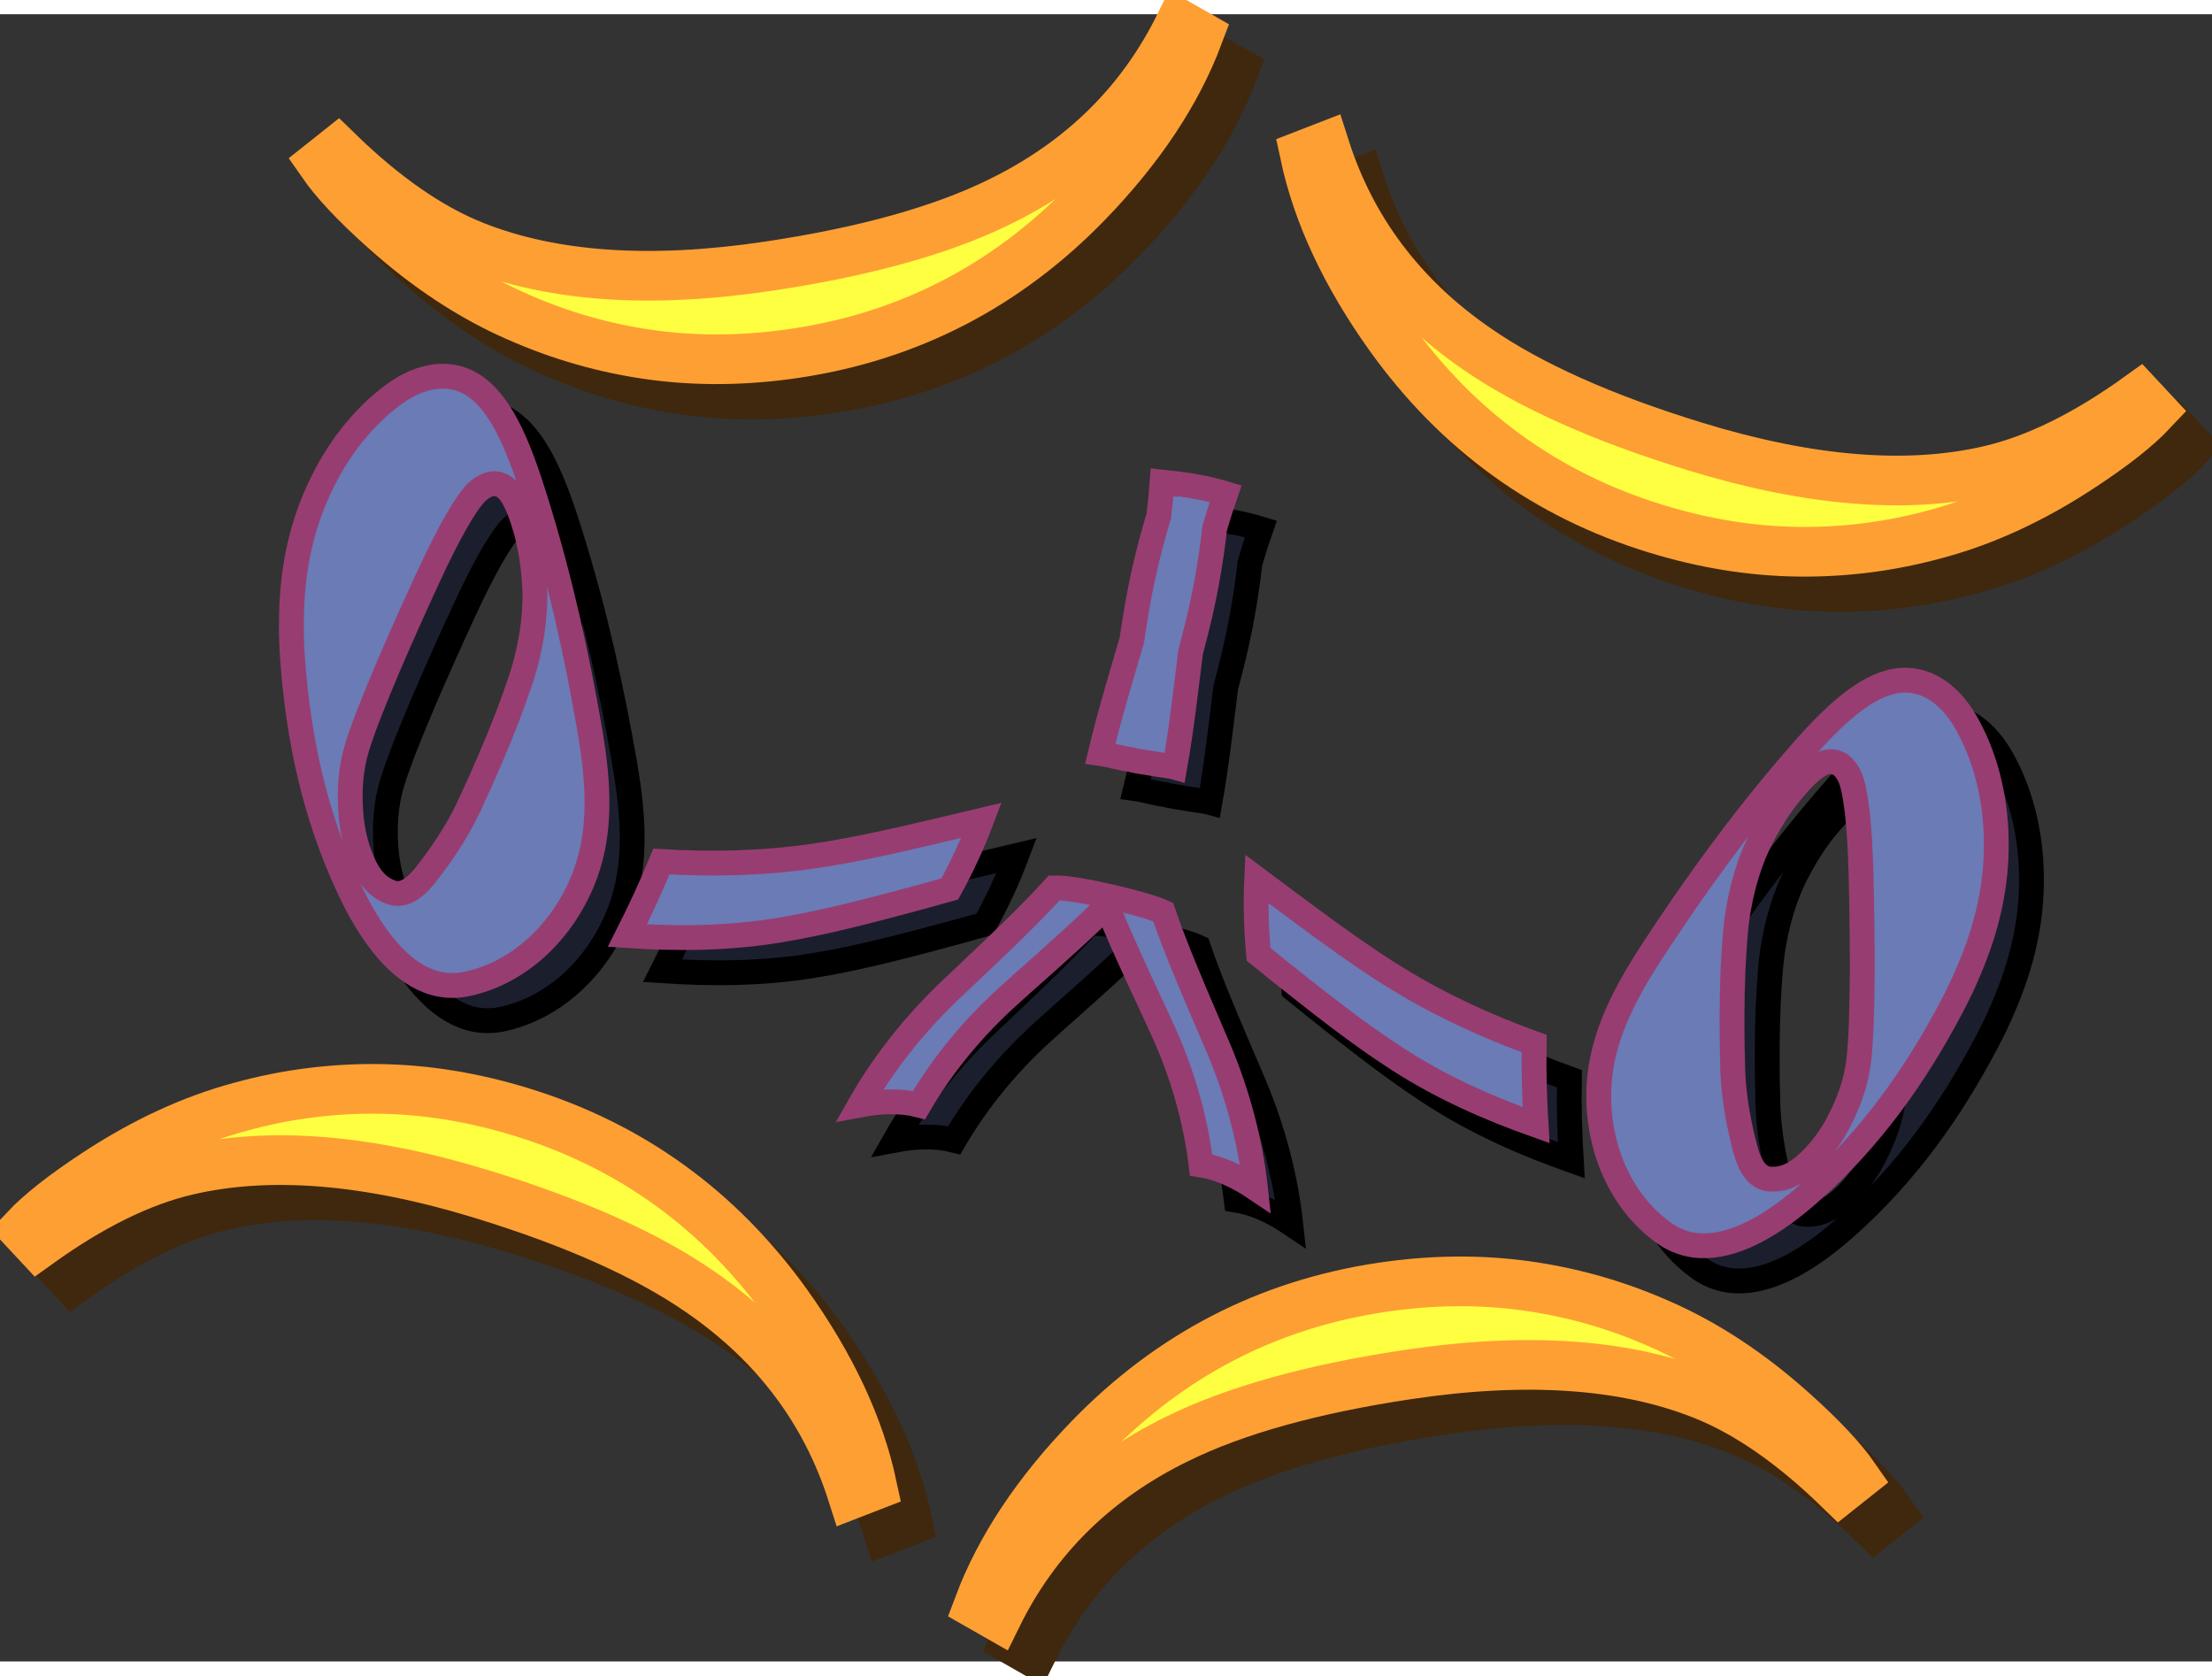 <?xml version="1.0" encoding="UTF-8" standalone="no"?>
<!-- Generator: Adobe Illustrator 10, SVG Export Plug-In . SVG Version: 3.0.0 Build 76)  -->
<svg
   xmlns:dc="http://purl.org/dc/elements/1.1/"
   xmlns:cc="http://creativecommons.org/ns#"
   xmlns:rdf="http://www.w3.org/1999/02/22-rdf-syntax-ns#"
   xmlns:svg="http://www.w3.org/2000/svg"
   xmlns="http://www.w3.org/2000/svg"
   xmlns:sodipodi="http://sodipodi.sourceforge.net/DTD/sodipodi-0.dtd"
   xmlns:inkscape="http://www.inkscape.org/namespaces/inkscape"
   width="356.429"
   height="269.982"
   viewBox="0 0 468.311 348.692"
   style="overflow:visible"
   xml:space="preserve"
   id="svg2935"
   sodipodi:version="0.32"
   inkscape:version="0.46"
   sodipodi:docname="Sleep.svg"
   inkscape:output_extension="org.inkscape.output.svg.inkscape"
   version="1.0"><rect x="0" y="0" width="468.311" height="348.692" fill="#333333" stroke="none"/><defs
   id="defs3005"><inkscape:perspective
   sodipodi:type="inkscape:persp3d"
   inkscape:vp_x="0 : 174.34599 : 1"
   inkscape:vp_y="0 : 1000 : 0"
   inkscape:vp_z="468.311 : 174.34599 : 1"
   inkscape:persp3d-origin="234.1555 : 116.23066 : 1"
   id="perspective3009" />
		
		
	</defs><sodipodi:namedview
   inkscape:window-height="670"
   inkscape:window-width="640"
   inkscape:pageshadow="2"
   inkscape:pageopacity="0.0"
   guidetolerance="10.0"
   gridtolerance="10.0"
   objecttolerance="10.0"
   borderopacity="1.0"
   bordercolor="#666666"
   pagecolor="#ffffff"
   id="base"
   showgrid="false"
   inkscape:zoom="1.1616212"
   inkscape:cx="234.1555"
   inkscape:cy="174.34599"
   inkscape:window-x="164"
   inkscape:window-y="13"
   inkscape:current-layer="svg2935" />
	<style
   type="text/css"
   id="style2937">
	
		@font-face{font-family:'Times-Roman';src:url(654424DF.cef)}
	
	</style>
	
<g
   transform="matrix(1.314,0,0,1.314,-8.68,-5.096)"
   style="overflow:visible"
   id="g2956">
			<path
   id="path2958"
   d="M 234.846,214.656 C 242.858,213.455 250.596,213.366 258.06,214.39 C 265.526,215.413 272.733,217.467 279.68,220.547 C 287.092,223.779 294.258,228.503 301.184,234.72 C 305.756,238.817 309.059,242.336 311.095,245.272 L 308.663,247.205 C 301.131,239.869 293.797,234.785 286.668,231.951 C 274.039,226.918 258.184,225.834 239.096,228.697 C 223.668,231.01 211.295,234.462 201.977,239.048 C 188.815,245.474 179.135,254.981 172.941,267.563 L 169.965,265.865 C 173.424,256.663 179.388,247.688 187.859,238.939 C 200.907,225.493 216.568,217.398 234.846,214.656 z"
   style="fill:#404010;stroke:#3f280d;stroke-width:8" />
			<path
   id="path2960"
   d="M 139.087,217.364 C 146.167,227.272 150.734,237.033 152.791,246.646 L 149.596,247.883 C 145.337,234.522 137.173,223.685 125.11,215.377 C 116.575,209.46 104.85,204.213 89.936,199.636 C 71.484,193.974 55.643,192.696 42.408,195.799 C 34.936,197.544 26.93,201.486 18.393,207.622 L 16.275,205.351 C 18.723,202.749 22.512,199.758 27.641,196.385 C 35.412,191.263 43.2,187.656 51.008,185.558 C 58.337,183.541 65.767,182.58 73.303,182.675 C 80.837,182.769 88.475,184.004 96.22,186.38 C 113.89,191.805 128.177,202.133 139.087,217.364 z"
   style="fill:#404010;stroke:#3f280d;stroke-width:8" />
			<path
   id="path2962"
   d="M 236.225,61.45 C 229.143,51.542 224.577,41.781 222.52,32.168 L 225.715,30.93 C 229.975,44.29 238.137,55.128 250.2,63.436 C 258.735,69.353 270.461,74.601 285.375,79.177 C 303.826,84.839 319.668,86.118 332.903,83.014 C 340.375,81.269 348.381,77.327 356.918,71.191 L 359.035,73.462 C 356.588,76.065 352.799,79.055 347.67,82.428 C 339.898,87.549 332.111,91.157 324.302,93.256 C 316.974,95.272 309.543,96.233 302.008,96.139 C 294.475,96.044 286.834,94.81 279.09,92.433 C 261.42,87.01 247.133,76.681 236.225,61.45 z"
   style="fill:#404010;stroke:#3f280d;stroke-width:8" />
			<path
   id="path2964"
   d="M 328.975,123.519 C 326.142,118.631 321.817,115.856 316.841,117.14 C 311.903,118.424 306.927,123.271 301.377,129.733 C 292.267,140.295 284.994,150.568 278.87,159.888 C 278.066,161.131 277.262,162.373 276.535,163.575 C 272.363,170.534 269.644,177.078 269.875,184.783 C 270.143,193.398 273.971,201.393 280.516,205.991 C 282.201,207.151 284.077,207.814 286.104,207.938 L 287.444,207.938 C 292.305,207.689 297.971,204.665 304.095,199.198 C 313.741,190.623 320.899,180.516 326.678,169.54 C 327.711,167.594 328.668,165.604 329.51,163.575 C 332.305,157.031 334.066,150.112 333.912,142.449 C 333.797,135.49 332.075,128.863 328.975,123.519 z M 311.788,177.864 C 311.405,181.385 310.219,184.823 308.458,188.137 C 307.156,190.621 305.473,192.859 303.482,194.681 C 301.377,196.628 299.424,197.332 297.51,197.208 C 295.673,197.125 294.333,195.51 293.53,192.568 C 292.573,188.964 291.654,184.574 291.463,179.851 C 291.272,173.596 291.31,168.087 291.501,163.49 C 291.616,161.337 291.73,159.347 291.884,157.567 C 292.382,151.933 293.797,147.129 295.405,143.608 C 297.09,140.046 299.156,136.732 301.606,133.956 C 303.443,131.844 305.013,130.477 306.314,130.104 C 307.921,129.607 309.416,130.353 310.371,132.506 C 311.291,134.701 311.941,140.128 312.133,148.329 C 312.285,154.211 312.324,159.389 312.324,163.779 C 312.285,170.036 312.133,174.759 311.788,177.864 z"
   style="fill:#1b1f2d;fill-rule:evenodd;stroke:#000000;stroke-width:4" />
			<path
   id="path2966"
   d="M 194.289,129.582 C 195.969,130.045 200.9,130.655 201.553,130.843 C 202.621,124.822 203.317,118.603 204.104,112.319 C 204.364,111.317 204.627,110.317 204.881,109.312 C 206.332,103.689 207.361,97.994 207.992,92.318 C 208.533,90.448 209.118,88.599 209.751,86.782 C 206.914,85.918 203.895,85.379 200.74,85.054 C 200.736,85.065 200.734,85.076 200.73,85.086 C 200.327,85.027 199.922,84.959 199.521,84.914 C 199.388,86.735 199.207,88.563 198.98,90.395 C 197.334,95.799 196.042,101.376 195.154,107.05 C 194.973,108.172 194.802,109.292 194.629,110.413 C 192.842,116.557 190.99,122.602 189.57,128.613 C 190.246,128.701 193.377,129.511 194.289,129.582 z"
   style="fill:#1b1f2d;fill-rule:evenodd;stroke:#000000;stroke-width:4" />
			<path
   id="path2968"
   d="M 203.273,163.574 C 201.97,160.427 200.746,157.277 199.674,154.172 C 197.185,152.994 185.82,150.171 182.139,150.294 C 179.923,152.721 177.55,155.125 175.106,157.498 C 171.866,160.655 168.503,163.806 165.108,167.03 C 159.337,172.569 154.471,178.814 150.809,185.263 C 154.303,184.606 157.535,184.559 160.35,185.28 C 164.034,178.975 168.957,172.888 174.94,167.534 C 177.488,165.206 180.074,162.984 182.555,160.718 C 185.163,158.383 187.686,156.064 190.091,153.705 C 190.271,153.528 190.842,153.703 190.949,153.968 C 192.241,157.147 193.661,160.336 195.157,163.574 C 196.535,166.639 198.028,169.705 199.444,172.852 C 202.811,180.142 204.918,187.681 205.798,194.93 C 208.669,195.385 211.616,196.711 214.564,198.7 C 213.76,191.327 211.77,183.664 208.669,176.29 C 206.832,171.982 204.995,167.758 203.273,163.574 z"
   style="fill:#1b1f2d;fill-rule:evenodd;stroke:#000000;stroke-width:4" />
			<path
   id="path2970"
   d="M 259.463,175.379 C 252.076,172.688 244.574,169.331 237.263,164.817 C 236.612,164.402 235.923,163.988 235.272,163.574 C 228.421,159.142 221.646,153.964 214.756,148.828 C 214.565,152.929 214.68,156.947 215.063,161.006 C 216.134,161.876 217.206,162.704 218.239,163.574 C 224.709,168.71 231.063,173.763 237.569,177.947 C 244.842,182.628 252.421,185.901 259.77,188.509 C 259.502,184.119 259.387,179.77 259.463,175.379 z"
   style="fill:#1b1f2d;fill-rule:evenodd;stroke:#000000;stroke-width:4" />
			<path
   id="path2972"
   d="M 165.304,150.465 C 167.265,146.891 168.965,143.248 170.415,139.407 C 162.054,141.389 153.781,143.455 145.733,144.805 C 144.972,144.927 144.175,145.034 143.413,145.157 C 134.912,146.401 126.694,146.506 118.845,146.047 C 117.173,150.109 115.343,154.055 113.355,157.98 C 121.136,158.499 129.391,158.501 137.924,157.089 C 145.556,155.83 153.393,153.711 161.368,151.563 C 162.663,151.174 163.975,150.839 165.304,150.465 z"
   style="fill:#1b1f2d;fill-rule:evenodd;stroke:#000000;stroke-width:4" />
			<g
   id="g2974">
				<path
   id="path2976"
   d="M 140.464,64.157 C 132.452,65.359 124.715,65.447 117.251,64.423 C 109.785,63.4 102.579,61.347 95.631,58.266 C 88.219,55.034 81.054,50.311 74.128,44.093 C 69.555,39.996 66.253,36.477 64.217,33.541 L 66.648,31.609 C 74.18,38.944 81.514,44.029 88.644,46.863 C 101.272,51.894 117.128,52.98 136.215,50.117 C 151.643,47.803 164.017,44.351 173.335,39.766 C 186.497,33.339 196.177,23.831 202.37,11.251 L 205.347,12.947 C 201.888,22.15 195.923,31.126 187.451,39.875 C 174.403,53.319 158.742,61.415 140.464,64.157 z"
   style="fill:#404010;stroke:#3f280d;stroke-width:8" />
				<path
   id="path2978"
   d="M 107.176,124.129 C 105.251,113.145 102.65,100.83 98.476,87.522 C 95.945,79.389 93.3,72.966 89.277,69.829 C 85.218,66.678 80.147,67.509 75.609,70.872 C 70.644,74.548 66.434,79.948 63.568,86.29 C 60.388,93.264 59.26,100.311 59.229,107.428 C 59.197,109.624 59.287,111.829 59.463,114.027 C 60.415,126.395 62.976,138.512 68.429,150.209 C 71.882,157.657 75.883,162.68 80.246,164.837 L 81.476,165.367 C 83.388,166.058 85.372,166.194 87.378,165.797 C 95.21,164.174 101.895,158.354 105.558,150.551 C 108.825,143.57 108.926,136.484 107.857,128.442 C 107.666,127.048 107.421,125.589 107.176,124.129 z M 96.15,116.838 C 95.584,118.533 94.901,120.404 94.152,122.427 C 92.504,126.723 90.354,131.796 87.697,137.461 C 85.649,141.72 83.063,145.386 80.755,148.314 C 78.851,150.695 76.981,151.647 75.261,150.994 C 73.455,150.349 71.942,148.929 70.782,146.306 C 69.678,143.843 69.019,141.122 68.81,138.325 C 68.508,134.585 68.783,130.958 69.828,127.575 C 70.744,124.586 72.477,120.191 74.922,114.434 C 76.664,110.404 78.753,105.665 81.226,100.328 C 84.655,92.876 87.404,88.152 89.119,86.502 C 90.851,84.903 92.517,84.812 93.796,85.906 C 94.843,86.764 95.742,88.641 96.59,91.309 C 97.737,94.828 98.32,98.69 98.454,102.627 C 98.534,106.497 97.928,111.469 96.15,116.838 z"
   style="fill:#1b1f2d;fill-rule:evenodd;stroke:#000000;stroke-width:4" />
				<g
   id="g2980">
					<path
   id="path2982"
   d="M 229.178,208.987 C 237.189,207.785 244.926,207.697 252.391,208.721 C 259.858,209.744 267.063,211.797 274.011,214.877 C 281.422,218.11 288.588,222.833 295.514,229.051 C 300.087,233.148 303.39,236.667 305.425,239.603 L 302.994,241.535 C 295.462,234.2 288.129,229.115 280.998,226.281 C 268.369,221.25 252.515,220.164 233.427,223.027 C 217.999,225.341 205.625,228.793 196.307,233.378 C 183.146,239.805 173.466,249.313 167.272,261.894 L 164.296,260.197 C 167.754,250.994 173.719,242.018 182.191,233.269 C 195.238,219.824 210.898,211.729 229.178,208.987 z"
   style="fill:#ffff41;stroke:#fe9f34;stroke-width:8" />
					<path
   id="path2984"
   d="M 133.417,211.694 C 140.498,221.602 145.065,231.363 147.121,240.976 L 143.926,242.214 C 139.667,228.854 131.504,218.015 119.441,209.708 C 110.906,203.791 99.18,198.543 84.266,193.967 C 65.814,188.305 49.973,187.026 36.738,190.13 C 29.267,191.875 21.26,195.817 12.724,201.952 L 10.606,199.682 C 13.054,197.079 16.843,194.089 21.972,190.716 C 29.743,185.594 37.531,181.987 45.34,179.888 C 52.668,177.871 60.098,176.911 67.634,177.005 C 75.167,177.1 82.807,178.334 90.551,180.711 C 108.221,186.135 122.508,196.464 133.417,211.694 z"
   style="fill:#ffff41;stroke:#fe9f34;stroke-width:8" />
					<path
   id="path2986"
   d="M 134.794,58.488 C 126.783,59.689 119.045,59.778 111.581,58.754 C 104.115,57.731 96.909,55.677 89.961,52.597 C 82.55,49.365 75.384,44.641 68.458,38.424 C 63.885,34.327 60.583,30.808 58.547,27.872 L 60.979,25.939 C 68.511,33.275 75.844,38.359 82.975,41.193 C 95.603,46.226 111.459,47.31 130.546,44.447 C 145.974,42.134 158.348,38.682 167.666,34.097 C 180.828,27.67 190.508,18.163 196.702,5.581 L 199.678,7.279 C 196.219,16.481 190.255,25.456 181.783,34.205 C 168.734,47.65 153.073,55.746 134.794,58.488 z"
   style="fill:#ffff41;stroke:#fe9f34;stroke-width:8" />
					<path
   id="path2988"
   d="M 230.555,55.78 C 223.474,45.872 218.907,36.111 216.851,26.498 L 220.045,25.261 C 224.305,38.622 232.468,49.459 244.531,57.767 C 253.066,63.684 264.791,68.931 279.705,73.508 C 298.158,79.17 313.998,80.448 327.234,77.345 C 334.705,75.599 342.712,71.658 351.248,65.522 L 353.367,67.793 C 350.918,70.395 347.129,73.386 342,76.759 C 334.229,81.881 326.441,85.488 318.633,87.586 C 311.305,89.603 303.874,90.564 296.338,90.469 C 288.805,90.375 281.166,89.14 273.421,86.764 C 255.751,81.34 241.463,71.012 230.555,55.78 z"
   style="fill:#ffff41;stroke:#fe9f34;stroke-width:8" />
					<g
   id="g2990">
						<path
   id="path2992"
   d="M 323.305,117.851 C 320.473,112.962 316.148,110.188 311.172,111.471 C 306.234,112.755 301.258,117.602 295.708,124.064 C 286.598,134.626 279.325,144.899 273.2,154.218 C 272.396,155.461 271.593,156.703 270.865,157.906 C 266.693,164.865 263.975,171.409 264.205,179.114 C 264.474,187.729 268.301,195.723 274.846,200.322 C 276.531,201.481 278.407,202.144 280.435,202.268 L 281.776,202.268 C 286.636,202.02 292.301,198.997 298.425,193.528 C 308.071,184.954 315.229,174.847 321.008,163.87 C 322.042,161.924 322.999,159.935 323.842,157.906 C 326.635,151.361 328.397,144.444 328.242,136.781 C 328.128,129.821 326.405,123.193 323.305,117.851 z M 306.119,172.196 C 305.736,175.716 304.549,179.154 302.789,182.467 C 301.487,184.952 299.803,187.189 297.812,189.012 C 295.708,190.959 293.755,191.663 291.841,191.538 C 290.003,191.455 288.663,189.841 287.861,186.899 C 286.904,183.295 285.985,178.904 285.794,174.182 C 285.603,167.928 285.641,162.418 285.832,157.821 C 285.947,155.667 286.061,153.678 286.215,151.897 C 286.713,146.263 288.129,141.459 289.736,137.938 C 291.42,134.376 293.487,131.062 295.937,128.287 C 297.774,126.175 299.343,124.808 300.645,124.434 C 302.253,123.938 303.746,124.683 304.703,126.837 C 305.621,129.032 306.271,134.458 306.463,142.659 C 306.617,148.541 306.654,153.72 306.654,158.109 C 306.617,164.367 306.463,169.089 306.119,172.196 z"
   style="fill:#6a7bb5;fill-rule:evenodd;stroke:#983d72;stroke-width:4" />
						<path
   id="path2994"
   d="M 188.619,123.913 C 190.3,124.376 195.231,124.985 195.883,125.173 C 196.952,119.153 197.648,112.934 198.435,106.65 C 198.695,105.648 198.957,104.648 199.212,103.643 C 200.662,98.019 201.691,92.324 202.323,86.648 C 202.864,84.778 203.449,82.93 204.082,81.112 C 201.244,80.248 198.225,79.711 195.071,79.385 C 195.067,79.395 195.064,79.406 195.06,79.417 C 194.658,79.358 194.253,79.289 193.852,79.244 C 193.718,81.065 193.538,82.893 193.31,84.726 C 191.665,90.13 190.373,95.706 189.485,101.38 C 189.304,102.502 189.132,103.622 188.959,104.743 C 187.173,110.888 185.32,116.933 183.9,122.943 C 184.577,123.032 187.708,123.842 188.619,123.913 z"
   style="fill:#6a7bb5;fill-rule:evenodd;stroke:#983d72;stroke-width:4" />
						<path
   id="path2996"
   d="M 197.604,157.905 C 196.302,154.757 195.078,151.608 194.006,148.502 C 191.516,147.325 180.152,144.502 176.471,144.625 C 174.255,147.052 171.882,149.456 169.438,151.829 C 166.198,154.986 162.835,158.136 159.44,161.361 C 153.67,166.9 148.803,173.144 145.141,179.593 C 148.635,178.937 151.866,178.889 154.682,179.61 C 158.366,173.305 163.288,167.22 169.271,161.864 C 171.82,159.536 174.406,157.314 176.887,155.048 C 179.495,152.714 182.018,150.395 184.422,148.036 C 184.603,147.859 185.174,148.034 185.281,148.299 C 186.572,151.477 187.992,154.667 189.488,157.905 C 190.867,160.97 192.359,164.035 193.775,167.183 C 197.144,174.472 199.25,182.012 200.129,189.26 C 203,189.716 205.947,191.042 208.895,193.03 C 208.092,185.658 206.101,177.994 203,170.622 C 201.163,166.313 199.326,162.089 197.604,157.905 z"
   style="fill:#6a7bb5;fill-rule:evenodd;stroke:#983d72;stroke-width:4" />
						<path
   id="path2998"
   d="M 253.795,169.71 C 246.406,167.018 238.904,163.662 231.594,159.148 C 230.943,158.734 230.254,158.32 229.604,157.906 C 222.752,153.473 215.977,148.296 209.086,143.16 C 208.895,147.261 209.01,151.278 209.393,155.338 C 210.465,156.207 211.537,157.036 212.571,157.906 C 219.039,163.042 225.393,168.095 231.9,172.278 C 239.172,176.96 246.752,180.232 254.1,182.841 C 253.832,178.45 253.717,174.101 253.795,169.71 z"
   style="fill:#6a7bb5;fill-rule:evenodd;stroke:#983d72;stroke-width:4" />
						<path
   id="path3000"
   d="M 101.507,118.46 C 99.582,107.476 96.981,95.161 92.808,81.852 C 90.277,73.719 87.631,67.297 83.608,64.16 C 79.549,61.008 74.479,61.84 69.94,65.203 C 64.975,68.878 60.765,74.278 57.899,80.62 C 54.719,87.594 53.591,94.642 53.56,101.758 C 53.528,103.955 53.618,106.16 53.794,108.357 C 54.746,120.726 57.307,132.843 62.76,144.54 C 66.213,151.988 70.214,157.011 74.577,159.167 L 75.807,159.698 C 77.718,160.389 79.703,160.524 81.709,160.128 C 89.541,158.504 96.226,152.684 99.889,144.882 C 103.156,137.9 103.257,130.815 102.187,122.772 C 101.997,121.379 101.752,119.919 101.507,118.46 z M 90.481,111.168 C 89.915,112.864 89.231,114.735 88.483,116.757 C 86.835,121.054 84.685,126.126 82.028,131.792 C 79.979,136.051 77.395,139.717 75.087,142.645 C 73.183,145.026 71.313,145.977 69.593,145.325 C 67.787,144.68 66.274,143.26 65.114,140.637 C 64.01,138.174 63.351,135.452 63.142,132.656 C 62.84,128.916 63.115,125.289 64.16,121.906 C 65.076,118.918 66.809,114.522 69.255,108.764 C 70.997,104.735 73.085,99.996 75.559,94.658 C 78.988,87.206 81.738,82.483 83.452,80.832 C 85.184,79.234 86.85,79.143 88.129,80.236 C 89.176,81.094 90.075,82.972 90.923,85.639 C 92.071,89.159 92.654,93.02 92.787,96.958 C 92.864,100.827 92.258,105.8 90.481,111.168 z"
   style="fill:#6a7bb5;fill-rule:evenodd;stroke:#983d72;stroke-width:4" />
						<path
   id="path3002"
   d="M 159.635,144.796 C 161.596,141.222 163.296,137.578 164.746,133.738 C 156.385,135.719 148.112,137.786 140.064,139.136 C 139.302,139.258 138.505,139.365 137.744,139.488 C 129.242,140.731 121.024,140.836 113.176,140.377 C 111.504,144.439 109.674,148.386 107.687,152.31 C 115.468,152.83 123.723,152.831 132.255,151.419 C 139.887,150.16 147.724,148.042 155.7,145.894 C 156.994,145.505 158.306,145.169 159.635,144.796 z"
   style="fill:#6a7bb5;fill-rule:evenodd;stroke:#983d72;stroke-width:4" />
					</g>
				</g>
			</g>
		</g></svg>